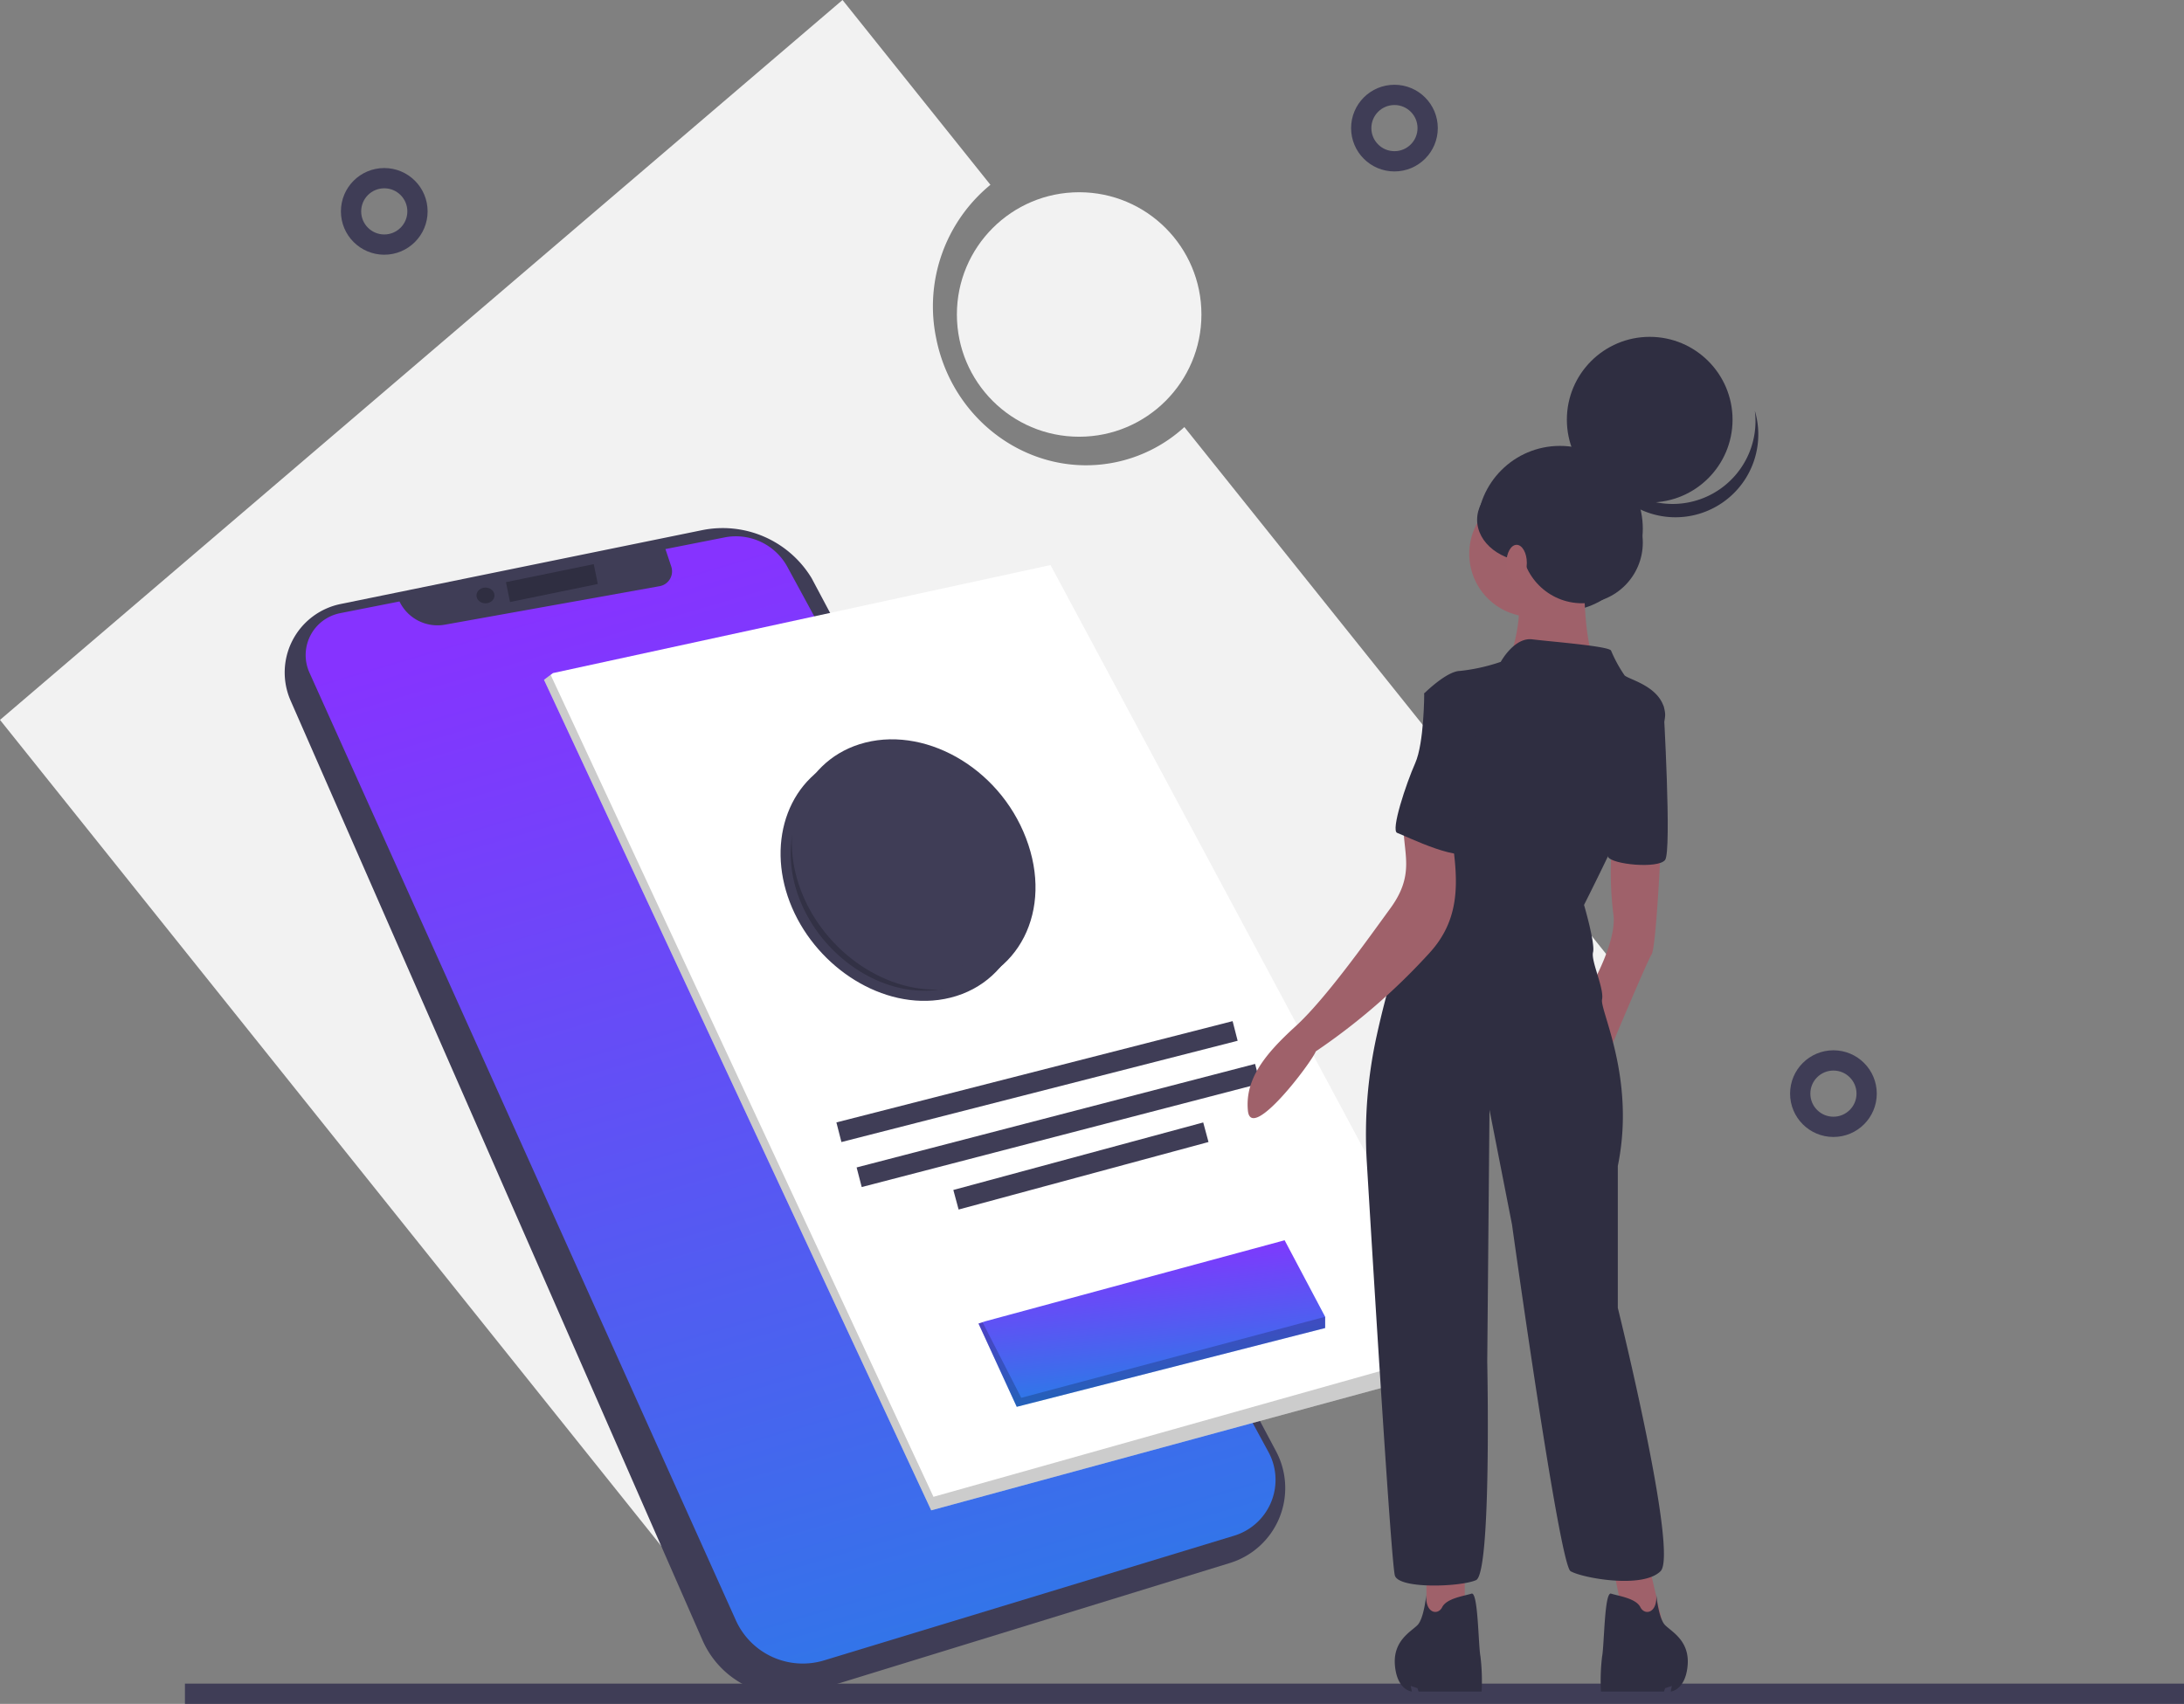 <svg xmlns="http://www.w3.org/2000/svg" xmlns:xlink="http://www.w3.org/1999/xlink" width="215.522" height="168.184" viewBox="0 0 215.522 168.184">
  <rect x="0" y="0" width="215.522" height="168.184" fill="#808080" stroke="none"/>
  <defs>
    <linearGradient id="linear-gradient" x1="0.5" x2="0.755" y2="1" gradientUnits="objectBoundingBox">
      <stop offset="0" stop-color="#8633ff"/>
      <stop offset="1" stop-color="#2e78e8"/>
    </linearGradient>
    <linearGradient id="linear-gradient-2" x2="0.671" y2="0.865" xlink:href="#linear-gradient"/>
  </defs>
  <g id="undraw_mobile_app_0irr" transform="translate(0)">
    <path id="Pfad_80" data-name="Pfad 80" d="M274.6,169.03l-42.8-53.485a14.37,14.37,0,0,1-6.922,3.5c-8.058,1.587-15.927-3.916-17.576-12.29a15.523,15.523,0,0,1,5.359-15.122L198.065,73.392,114.923,144.45l76.533,95.638Z" transform="translate(-114.923 -73.392)" fill="#f2f2f2"/>
    <path id="Pfad_81" data-name="Pfad 81" d="M282.562,308.233,246.9,315.52a6.9,6.9,0,0,0-4.935,9.524l40.654,92.76a9.059,9.059,0,0,0,10.952,5.024l41.089-12.65a7.74,7.74,0,0,0,4.556-11.031L293.38,312.96A10.253,10.253,0,0,0,282.562,308.233Z" transform="translate(-213.292 -255.901)" fill="#3f3d56"/>
    <path id="Pfad_82" data-name="Pfad 82" d="M254.1,319.255l5.863-1.156h0a4.161,4.161,0,0,0,4.484,2.29l21.189-3.8a1.486,1.486,0,0,0,1.148-1.933l-.576-1.729,5.836-1.151a5.782,5.782,0,0,1,6.2,2.912l47.47,87.361a5.762,5.762,0,0,1-3.386,8.264l-40.457,12.305a7.246,7.246,0,0,1-8.717-3.96L251.076,325.12a4.215,4.215,0,0,1,3.029-5.865Z" transform="translate(-220.541 -258.731)" fill="url(#linear-gradient)"/>
    <line id="Linie_5" data-name="Linie 5" x1="8.664" y2="1.777" transform="translate(50.129 56.663)" fill="none" stroke="#2f2e41" stroke-miterlimit="10" stroke-width="2"/>
    <ellipse id="Ellipse_14" data-name="Ellipse 14" cx="0.889" cy="0.778" rx="0.889" ry="0.778" transform="translate(47.019 57.996)" fill="#2f2e41"/>
    <path id="Pfad_83" data-name="Pfad 83" d="M241.654,262.394l38.21,81.974,53.094-14.44v-1.777l-41.32-77.087-49.1,10.663-.233.175Z" transform="translate(-187.97 -195.29)" fill="#fff"/>
    <path id="Pfad_84" data-name="Pfad 84" d="M241.654,300.345l38.21,81.974,53.094-14.44V366.1l-52.872,14.884-37.777-81.132Z" transform="translate(-187.97 -233.241)" opacity="0.2"/>
    <line id="Linie_6" data-name="Linie 6" x1="39.099" y2="9.997" transform="translate(82.786 101.76)" fill="#3f3d56" stroke="#3f3d56" stroke-miterlimit="10" stroke-width="2"/>
    <line id="Linie_7" data-name="Linie 7" x1="39.321" y2="10.219" transform="translate(84.785 105.981)" fill="#3f3d56" stroke="#3f3d56" stroke-miterlimit="10" stroke-width="2"/>
    <line id="Linie_8" data-name="Linie 8" x1="24.659" y2="6.665" transform="translate(94.338 111.757)" fill="#3f3d56" stroke="#3f3d56" stroke-miterlimit="10" stroke-width="2"/>
    <path id="Pfad_85" data-name="Pfad 85" d="M434.654,559.284l3.6,7.84.176.38.613-.156,29.822-7.62v-1.111l-4-7.553-29.546,8-.264.089Z" transform="translate(-338.095 -428.644)" fill="url(#linear-gradient-2)"/>
    <path id="Pfad_86" data-name="Pfad 86" d="M434.654,585.73l3.6,7.84.176.38.613-.156,29.822-7.62v-1.111l-29.991,8-3.819-7.464Z" transform="translate(-338.095 -455.091)" opacity="0.2"/>
    <line id="Linie_9" data-name="Linie 9" x2="197.271" transform="translate(18.25 167.184)" fill="none" stroke="#3f3d56" stroke-miterlimit="10" stroke-width="2"/>
    <path id="Pfad_87" data-name="Pfad 87" d="M487.338,420.487c-2.544-6.648-9.569-10.458-15.208-8.663-5.169,1.645-7.293,7.485-5.12,13.162s8.084,9.739,13.607,9.017C486.642,433.217,489.882,427.136,487.338,420.487Z" transform="translate(-388.136 -336.296)" fill="#3f3d56" stroke="#3f3d56" stroke-miterlimit="10" stroke-width="2"/>
    <path id="Pfad_88" data-name="Pfad 88" d="M487.338,420.487c-2.544-6.648-9.569-10.458-15.208-8.663-5.169,1.645-7.293,7.485-5.12,13.162s8.084,9.739,13.607,9.017C486.642,433.217,489.882,427.136,487.338,420.487Z" transform="translate(-388.136 -336.296)" opacity="0.2"/>
    <path id="Pfad_89" data-name="Pfad 89" d="M492.338,415.487c-2.544-6.648-9.569-10.458-15.208-8.663-5.169,1.645-7.293,7.485-5.12,13.162s8.084,9.739,13.607,9.017C491.642,428.217,494.882,422.136,492.338,415.487Z" transform="translate(-392.025 -332.407)" fill="#3f3d56" stroke="#3f3d56" stroke-miterlimit="10" stroke-width="2"/>
    <circle id="Ellipse_15" data-name="Ellipse 15" cx="3.278" cy="3.278" r="3.278" transform="translate(134.329 9.366)" fill="none" stroke="#3f3d56" stroke-miterlimit="10" stroke-width="2"/>
    <circle id="Ellipse_16" data-name="Ellipse 16" cx="3.278" cy="3.278" r="3.278" transform="translate(177.649 104.669)" fill="none" stroke="#3f3d56" stroke-miterlimit="10" stroke-width="2"/>
    <circle id="Ellipse_17" data-name="Ellipse 17" cx="3.278" cy="3.278" r="3.278" transform="translate(34.642 17.586)" fill="none" stroke="#3f3d56" stroke-miterlimit="10" stroke-width="2"/>
    <circle id="Ellipse_18" data-name="Ellipse 18" cx="12.066" cy="12.066" r="12.066" transform="translate(94.428 18.975)" fill="#f2f2f2"/>
    <circle id="Ellipse_19" data-name="Ellipse 19" cx="8.175" cy="8.175" r="8.175" transform="translate(145.766 44.012)" fill="#2f2e41"/>
    <path id="Pfad_90" data-name="Pfad 90" d="M719.431,692.953l1.555,6.665h-3.777l-1.555-7.553Z" transform="translate(-556.67 -538.32)" fill="#9f616a"/>
    <path id="Pfad_91" data-name="Pfad 91" d="M637.431,696.064v6.22l-3.777.444v-6.665Z" transform="translate(-492.887 -541.432)" fill="#9f616a"/>
    <path id="Pfad_92" data-name="Pfad 92" d="M826.908,450.68s-.444,9.553-.889,10.219-4.443,10.219-4.443,10.219l-2-6.22s3.11-5.109,2.666-8a33.2,33.2,0,0,1-.164-6.442Z" transform="translate(-663.037 -366.693)" fill="#9f616a"/>
    <circle id="Ellipse_20" data-name="Ellipse 20" cx="6.22" cy="6.22" r="6.22" transform="translate(144.988 48.443)" fill="#9f616a"/>
    <path id="Pfad_93" data-name="Pfad 93" d="M792.13,322.456s-.222,8.886,1.333,10.219-8.886.222-8.886.222,2.221-6.22.444-7.553S792.13,322.456,792.13,322.456Z" transform="translate(-635.812 -267.126)" fill="#9f616a"/>
    <path id="Pfad_94" data-name="Pfad 94" d="M735.013,359.628s1.333-2.444,3.11-2.221,7.553.666,7.775,1.111a13.276,13.276,0,0,0,1.333,2.444c.444.444,3.777,1.111,4,3.777s-8,18.883-8,18.883,1.111,3.777.889,4.665,1.111,3.554.889,4.665,3.332,7.775,1.555,16.439v14s6,24.215,4.221,25.992-7.775.666-8.886,0-5.776-34.211-5.776-34.211l-2.222-11.33-.222,24.881s.444,20.882-1.111,21.549-7.553.889-8-.444c-.346-1.04-2.044-28.7-2.775-40.824a45.3,45.3,0,0,1,.978-12.479c.925-4.194,2.267-9.121,3.8-11.121,2.888-3.777,4.665-15.773,4.665-15.773l-3.777-6.887s2.222-2.221,3.554-2.221A18.3,18.3,0,0,0,735.013,359.628Z" transform="translate(-586.915 -294.301)" fill="#2f2e41"/>
    <path id="Pfad_95" data-name="Pfad 95" d="M833.4,383.456l1.172.8s.828,14.309.161,15.2-5.3.455-5.649-.328S833.4,383.456,833.4,383.456Z" transform="translate(-670.417 -314.575)" fill="#2f2e41"/>
    <path id="Pfad_96" data-name="Pfad 96" d="M689.162,437.671c.65,4.511,1.22,8.527-2.1,12.16a62.4,62.4,0,0,1-11.226,9.724c-.408,1.08-6.395,9.013-6.7,5.849s1.764-5.645,4.7-8.321,7.052-8.482,9.372-11.668,1.365-5.172,1.284-7.833S688.249,437.7,689.162,437.671Z" transform="translate(-545.99 -355.779)" fill="#9f616a"/>
    <path id="Pfad_97" data-name="Pfad 97" d="M737.62,781.255s-.222,2.488-.889,3.155-2.444,1.555-2.221,4,1.666,2.555,1.666,2.555l-.111-.555.666.222.111.333h6.22a20.025,20.025,0,0,0-.111-3.443c-.222-1.111-.222-6.443-.889-6.22s-2.444.444-2.888,1.333S737.4,783.21,737.62,781.255Z" transform="translate(-596.853 -624.002)" fill="#2f2e41"/>
    <path id="Pfad_98" data-name="Pfad 98" d="M831.423,781.255s.222,2.488.889,3.155,2.444,1.555,2.221,4-1.666,2.555-1.666,2.555l.111-.555-.666.222-.111.333h-6.22a20.025,20.025,0,0,1,.111-3.443c.222-1.111.222-6.443.889-6.22s2.444.444,2.888,1.333S831.645,783.21,831.423,781.255Z" transform="translate(-667.996 -624.002)" fill="#2f2e41"/>
    <path id="Pfad_99" data-name="Pfad 99" d="M740.788,378.456l-3.11.666s0,4.887-.889,6.887-2.444,6.665-1.777,6.887,6.887,3.332,7.331,1.555S743.9,378.456,740.788,378.456Z" transform="translate(-597.132 -310.685)" fill="#2f2e41"/>
    <circle id="Ellipse_21" data-name="Ellipse 21" cx="8.175" cy="8.175" r="8.175" transform="translate(154.622 33.248)" fill="#2f2e41"/>
    <path id="Pfad_100" data-name="Pfad 100" d="M835.281,263.559a8.176,8.176,0,0,1-12.625-4.293,8.176,8.176,0,1,0,15.948-3.353A8.172,8.172,0,0,1,835.281,263.559Z" transform="translate(-665.432 -215.366)" fill="#2f2e41"/>
    <circle id="Ellipse_22" data-name="Ellipse 22" cx="5.995" cy="5.995" r="5.995" transform="translate(150.126 47.555)" fill="#2f2e41"/>
    <ellipse id="Ellipse_23" data-name="Ellipse 23" cx="5.314" cy="4.156" rx="5.314" ry="4.156" transform="translate(145.766 47.146)" fill="#2f2e41"/>
    <ellipse id="Ellipse_24" data-name="Ellipse 24" cx="1.009" cy="1.784" rx="1.009" ry="1.784" transform="translate(148.654 53.776)" fill="#a0616a"/>
  </g>
</svg>

